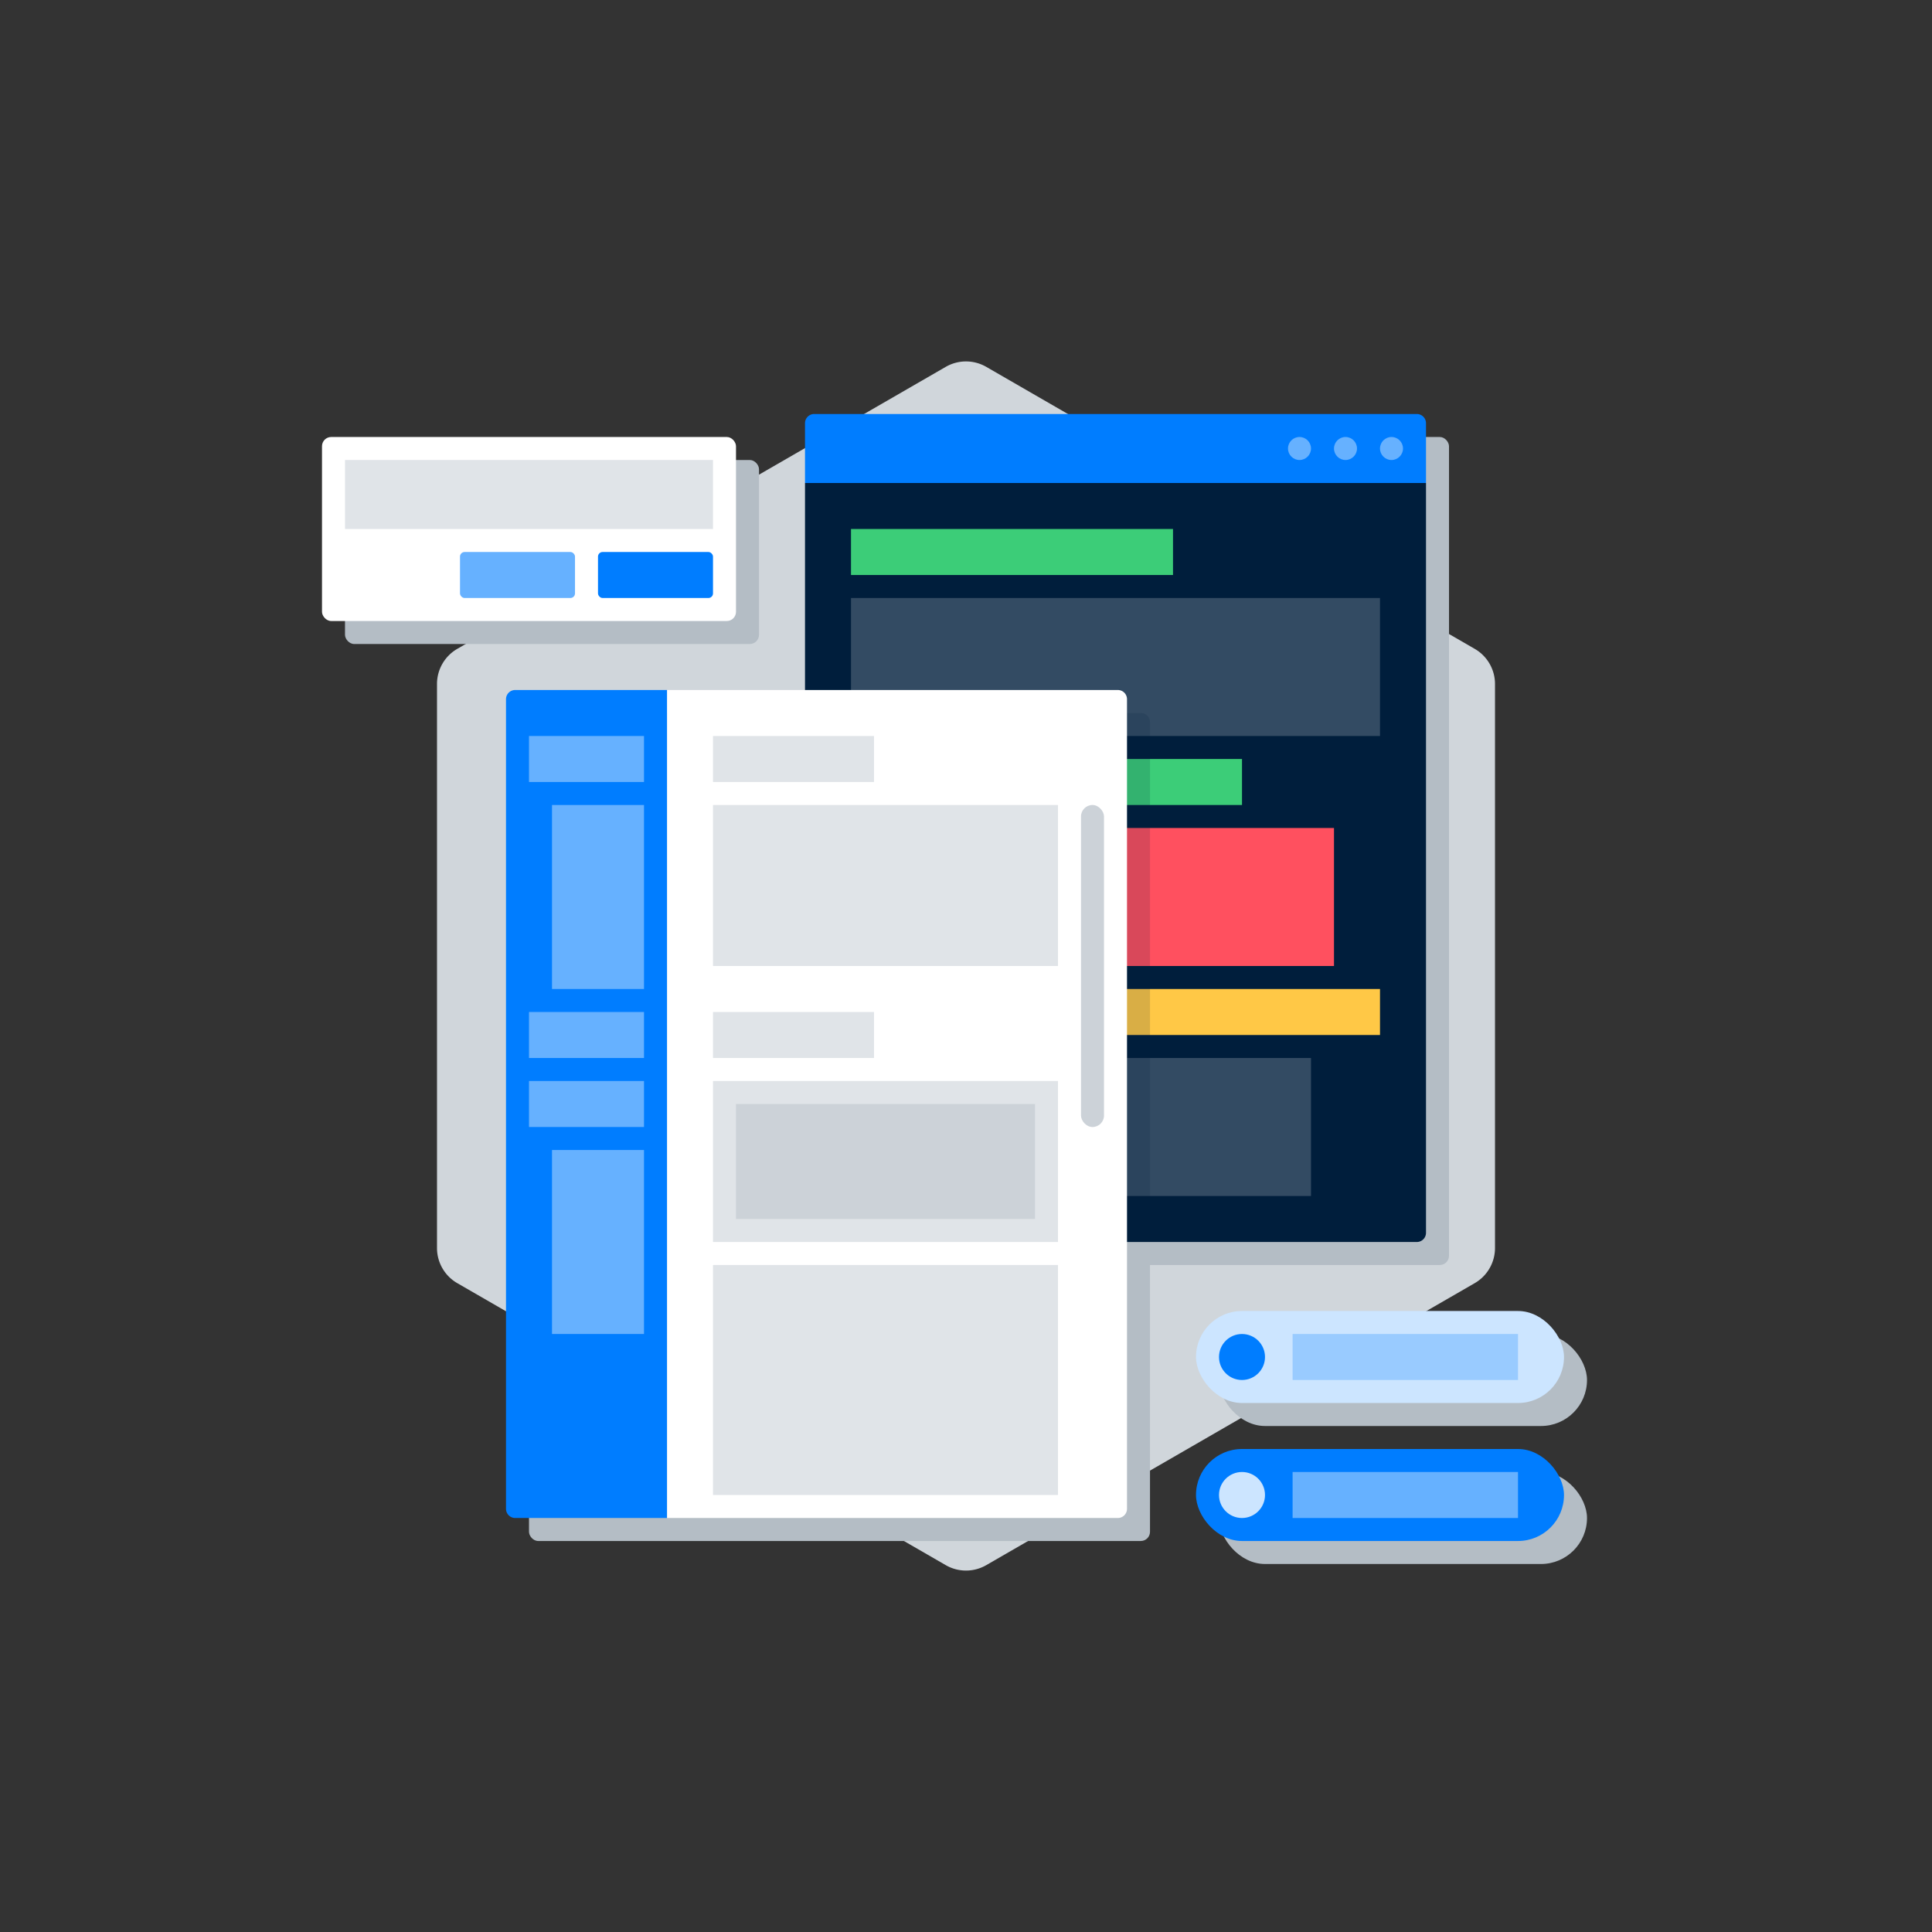 <svg xmlns="http://www.w3.org/2000/svg" viewBox="0 0 420 420"><rect x="0" y="0" width="420" height="420" fill="#333333" stroke="none"/><defs><style>.cls-1{isolation:isolate;}.cls-2{fill:#d0d6db;}.cls-3{fill:#b4bdc5;}.cls-4{fill:#cce5ff;}.cls-5{fill:#007dff;}.cls-6{fill:#99cbff;}.cls-7{fill:#66b1ff;}.cls-15,.cls-8{fill:#001e3c;}.cls-9{fill:#3ccd78;}.cls-10{fill:#ffc846;}.cls-11{fill:#334b63;}.cls-12{fill:#ff505f;}.cls-13{fill:#fff;}.cls-14{fill:#e0e4e8;}.cls-15{opacity:0.15;mix-blend-mode:multiply;}.cls-16{fill:#ccd2d8;}</style></defs><g class="cls-1"><g id="Layer_4" data-name="Layer 4"><path class="cls-2" d="M95,148.69V271.31a8.82,8.82,0,0,0,4.4,7.63l106.2,61.31a8.81,8.81,0,0,0,8.8,0l106.2-61.31a8.82,8.82,0,0,0,4.4-7.63V148.69a8.82,8.82,0,0,0-4.4-7.63L214.4,79.75a8.81,8.81,0,0,0-8.8,0L99.4,141.06A8.82,8.82,0,0,0,95,148.69Z"/></g><g id="Shadows"><rect class="cls-3" x="115" y="155" width="135" height="180" rx="2"/><rect class="cls-3" x="75" y="100" width="90" height="40" rx="2"/><rect class="cls-3" x="180" y="95" width="135" height="180" rx="2"/><rect class="cls-3" x="265" y="290" width="80" height="20" rx="10"/><rect class="cls-3" x="265" y="320" width="80" height="20" rx="10"/></g><g id="Layer_1" data-name="Layer 1"><rect class="cls-4" x="260" y="285" width="80" height="20" rx="10"/><circle class="cls-5" cx="270" cy="295" r="5"/><rect class="cls-6" x="281" y="290" width="49" height="10"/><rect class="cls-5" x="260" y="315" width="80" height="20" rx="10"/><circle class="cls-4" cx="270" cy="325" r="5"/><rect class="cls-7" x="281" y="320" width="49" height="10"/></g><g id="Layer_5" data-name="Layer 5"><path class="cls-8" d="M162,120H325a0,0,0,0,1,0,0V255a0,0,0,0,1,0,0H162a2,2,0,0,1-2-2V122A2,2,0,0,1,162,120Z" transform="translate(55 430) rotate(-90)"/><rect class="cls-9" x="185" y="115" width="70" height="10"/><rect class="cls-9" x="185" y="165" width="85" height="10"/><rect class="cls-10" x="185" y="215" width="115" height="10"/><rect class="cls-11" x="185" y="230" width="100" height="30"/><rect class="cls-12" x="185" y="180" width="105" height="30"/><rect class="cls-11" x="185" y="130" width="115" height="30"/><path class="cls-5" d="M177,90H308a2,2,0,0,1,2,2v13a0,0,0,0,1,0,0H175a0,0,0,0,1,0,0V92a2,2,0,0,1,2-2Z"/><circle class="cls-7" cx="302.5" cy="97.5" r="2.5"/><circle class="cls-7" cx="292.5" cy="97.5" r="2.5"/><circle class="cls-7" cx="282.5" cy="97.5" r="2.5"/><rect class="cls-13" x="70" y="95" width="90" height="40" rx="2"/><rect class="cls-5" x="130" y="120" width="25" height="10" rx="1"/><rect class="cls-7" x="100" y="120" width="25" height="10" rx="1"/><rect class="cls-14" x="75" y="100" width="80" height="15"/><path class="cls-15" d="M175,155h75a0,0,0,0,1,0,0V270a0,0,0,0,1,0,0H177a2,2,0,0,1-2-2V155a0,0,0,0,1,0,0Z" transform="translate(425 425) rotate(-180)"/><path class="cls-13" d="M105,190H285a0,0,0,0,1,0,0v98a2,2,0,0,1-2,2H107a2,2,0,0,1-2-2V190A0,0,0,0,1,105,190Z" transform="translate(-45 435) rotate(-90)"/><path class="cls-5" d="M112,150h33a0,0,0,0,1,0,0V330a0,0,0,0,1,0,0H112a2,2,0,0,1-2-2V152A2,2,0,0,1,112,150Z"/><rect class="cls-14" x="155" y="160" width="35" height="10"/><rect class="cls-7" x="115" y="160" width="25" height="10"/><rect class="cls-7" x="115" y="220" width="25" height="10"/><rect class="cls-7" x="115" y="235" width="25" height="10"/><rect class="cls-7" x="120" y="175" width="20" height="40"/><rect class="cls-7" x="120" y="250" width="20" height="40"/><rect class="cls-14" x="155" y="220" width="35" height="10"/><rect class="cls-14" x="155" y="175" width="75" height="35"/><rect class="cls-14" x="155" y="235" width="75" height="35"/><rect class="cls-14" x="155" y="275" width="75" height="50"/><rect class="cls-16" x="235" y="175" width="5" height="70" rx="2.5"/><rect class="cls-16" x="160" y="240" width="65" height="25"/></g></g></svg>